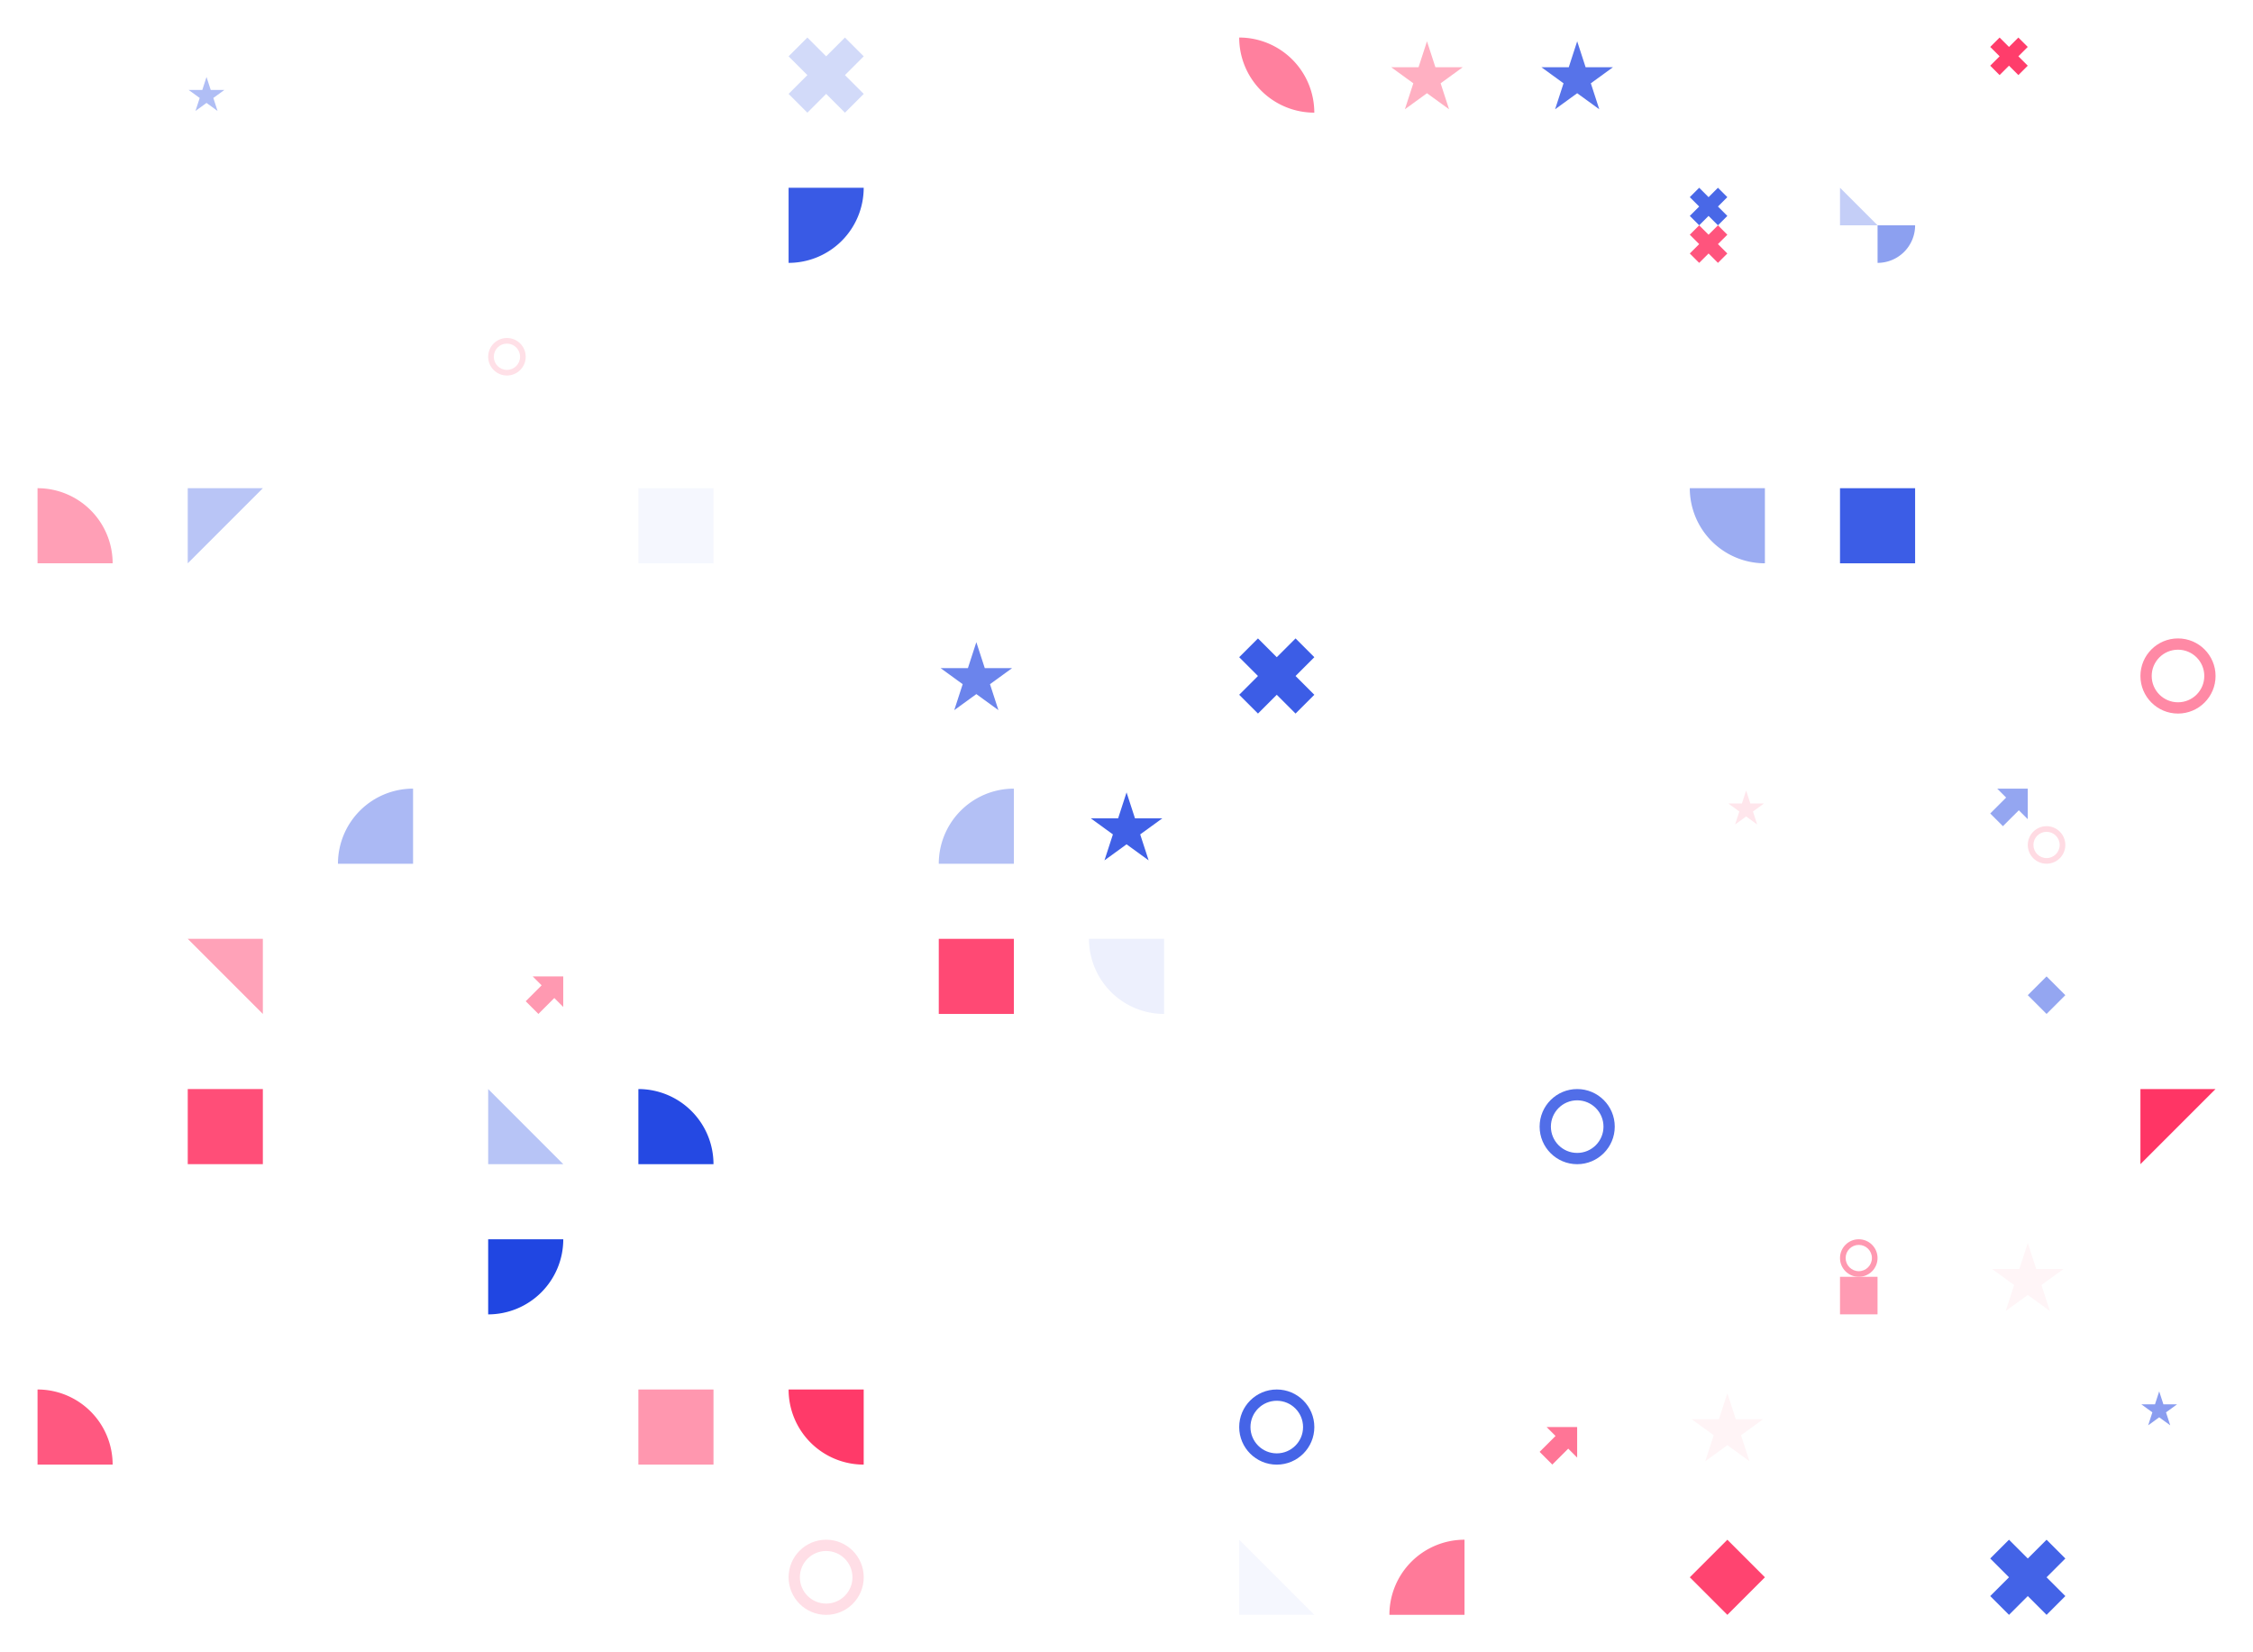 <?xml version="1.0" standalone="no"?><svg xmlns:xlink="http://www.w3.org/1999/xlink" xmlns="http://www.w3.org/2000/svg" viewBox="0 0 1000 733.339" preserveAspectRatio="xMaxYMax slice"><rect x="0" y="0" width="1000" height="733.339" fill="#333333" stroke="none"/><g transform="scale(1.424)"><rect x="0" y="0" width="702.273" height="515" fill="#ffffff"/><rect x="58.523" y="11.705" width="23.409" height="23.409" fill="#ffffff"/><g transform="translate(58.52,23.41) scale(0.585) rotate(0)"><path d="M10 1L12.245 7.91H19.511L13.633 12.18L15.878 19.09L10 14.82L4.122 19.09L6.367 12.18L0.489 7.91H7.755L10 1Z" fill="#b0bef5"/></g><g transform="translate(245.8,11.7) scale(1.171) rotate(0)"><path d="M10 5L5 0L0 5L5 10L0 15L5 20L10 15L15 20L20 15L15 10L20 5L15 0L10 5Z" fill="#d2daf9"/></g><path d="M 386.25 11.7 A 23.41 23.41 0 0 1  409.66 35.11 L 386.25 11.7 A 23.41 23.41 0 0 0 409.66 35.11" fill="#ff809e"/><g transform="translate(433.07,11.7) scale(1.171) rotate(0)"><path d="M10 1L12.245 7.91H19.511L13.633 12.18L15.878 19.09L10 14.82L4.122 19.09L6.367 12.18L0.489 7.91H7.755L10 1Z" fill="#ffb0c2"/></g><g transform="translate(479.89,11.7) scale(1.171) rotate(0)"><path d="M10 1L12.245 7.91H19.511L13.633 12.18L15.878 19.09L10 14.82L4.122 19.09L6.367 12.18L0.489 7.91H7.755L10 1Z" fill="#5773e9"/></g><rect x="620.341" y="11.705" width="23.409" height="23.409" fill="#ffffff"/><g transform="translate(620.34,11.7) scale(0.585) rotate(0)"><path d="M10 5L5 0L0 5L5 10L0 15L5 20L10 15L15 20L20 15L15 10L20 5L15 0L10 5Z" fill="#ff3d6b"/></g><path d="M 245.8 81.93 A 23.41 23.41 0 0 0 269.21 58.52 L 245.8 58.52" fill="#395ae5"/><rect x="526.705" y="58.523" width="23.409" height="23.409" fill="#ffffff"/><g transform="translate(526.7,58.52) scale(0.585) rotate(0)"><path d="M10 5L5 0L0 5L5 10L0 15L5 20L10 15L15 20L20 15L15 10L20 5L15 0L10 5Z" fill="#4968e7"/></g><g transform="translate(526.7,70.23) scale(0.585) rotate(0)"><path d="M10 5L5 0L0 5L5 10L0 15L5 20L10 15L15 20L20 15L15 10L20 5L15 0L10 5Z" fill="#ff547d"/></g><rect x="573.523" y="58.523" width="23.409" height="23.409" fill="#ffffff"/><polygon points="573.52,58.52 585.22,70.22 573.52,70.22" fill="#c4cef7"/><path d="M 585.23 81.93 A 11.7 11.7 0 0 0 596.93 70.23 L 585.23 70.23" fill="#8ca0f0"/><rect x="58.523" y="105.341" width="23.409" height="23.409" fill="#ffffff"/><rect x="152.159" y="105.341" width="23.409" height="23.409" fill="#ffffff"/><g transform="translate(152.16,105.34) scale(0.585) rotate(0)"><path fill-rule="evenodd" clip-rule="evenodd" d="M10 20C15.523 20 20 15.523 20 10C20 4.477 15.523 0 10 0C4.477 0 0 4.477 0 10C0 15.523 4.477 20 10 20ZM10 17C13.866 17 17 13.866 17 10C17 6.134 13.866 3 10 3C6.134 3 3 6.134 3 10C3 13.866 6.134 17 10 17Z" fill="#ffe0e7"/></g><path d="M 11.7 152.16 A 23.41 23.41 0 0 1 35.11 175.57 L 11.7 175.57" fill="#ff9fb6"/><polygon points="58.52,152.16 81.93,152.16 58.52,175.57" fill="#b9c5f6"/><rect x="198.98" y="152.16" width="23.41" height="23.41" fill="#f5f7fe"/><path d="M 526.7 152.16 A 23.41 23.41 0 0 0 550.11 175.57 L 550.11 152.16" fill="#9bacf2"/><rect x="573.52" y="152.16" width="23.41" height="23.41" fill="#3c5de6"/><g transform="translate(292.61,198.98) scale(1.171) rotate(0)"><path d="M10 1L12.245 7.91H19.511L13.633 12.18L15.878 19.09L10 14.82L4.122 19.09L6.367 12.18L0.489 7.91H7.755L10 1Z" fill="#6b84ec"/></g><g transform="translate(386.25,198.98) scale(1.171) rotate(0)"><path d="M10 5L5 0L0 5L5 10L0 15L5 20L10 15L15 20L20 15L15 10L20 5L15 0L10 5Z" fill="#3c5de6"/></g><rect x="573.523" y="198.977" width="23.409" height="23.409" fill="#ffffff"/><g transform="translate(667.16,198.98) scale(1.171) rotate(0)"><path fill-rule="evenodd" clip-rule="evenodd" d="M10 20C15.523 20 20 15.523 20 10C20 4.477 15.523 0 10 0C4.477 0 0 4.477 0 10C0 15.523 4.477 20 10 20ZM10 17C13.866 17 17 13.866 17 10C17 6.134 13.866 3 10 3C6.134 3 3 6.134 3 10C3 13.866 6.134 17 10 17Z" fill="#ff89a5"/></g><path d="M 105.34 269.21 A 23.41 23.41 0 0 1  128.75 245.8 L 128.75 269.21" fill="#abb9f4"/><path d="M 292.61 269.21 A 23.41 23.41 0 0 1  316.02 245.8 L 316.02 269.21" fill="#b3c0f5"/><g transform="translate(339.43,245.8) scale(1.171) rotate(0)"><path d="M10 1L12.245 7.91H19.511L13.633 12.18L15.878 19.09L10 14.82L4.122 19.09L6.367 12.18L0.489 7.91H7.755L10 1Z" fill="#4060e6"/></g><rect x="526.705" y="245.795" width="23.409" height="23.409" fill="#ffffff"/><g transform="translate(538.41,245.8) scale(0.585) rotate(0)"><path d="M10 1L12.245 7.91H19.511L13.633 12.18L15.878 19.09L10 14.82L4.122 19.09L6.367 12.18L0.489 7.91H7.755L10 1Z" fill="#ffe6ec"/></g><rect x="620.341" y="245.795" width="23.409" height="23.409" fill="#ffffff"/><g transform="translate(620.34,245.8) scale(0.585) rotate(0)"><path d="M19.998 0.002L3.727 -7.68637e-07L8.478 4.754L0 13.235L6.766 20L15.246 11.521L20 16.275L19.998 0.002Z" fill="#94a6f1"/></g><g transform="translate(632.05,257.5) scale(0.585) rotate(0)"><path fill-rule="evenodd" clip-rule="evenodd" d="M10 20C15.523 20 20 15.523 20 10C20 4.477 15.523 0 10 0C4.477 0 0 4.477 0 10C0 15.523 4.477 20 10 20ZM10 17C13.866 17 17 13.866 17 10C17 6.134 13.866 3 10 3C6.134 3 3 6.134 3 10C3 13.866 6.134 17 10 17Z" fill="#ffdbe3"/></g><polygon points="58.52,292.61 81.93,292.61 81.93,316.02" fill="#ffa2b8"/><rect x="152.159" y="292.614" width="23.409" height="23.409" fill="#ffffff"/><g transform="translate(163.86,304.32) scale(0.585) rotate(0)"><path d="M19.998 0.002L3.727 -7.68637e-07L8.478 4.754L0 13.235L6.766 20L15.246 11.521L20 16.275L19.998 0.002Z" fill="#ff99b1"/></g><rect x="292.61" y="292.61" width="23.41" height="23.41" fill="#ff4974"/><path d="M 339.43 292.61 A 23.41 23.41 0 0 0 362.84 316.02 L 362.84 292.61" fill="#edf0fd"/><rect x="620.341" y="292.614" width="23.409" height="23.409" fill="#ffffff"/><g transform="translate(632.05,304.32) scale(0.585) rotate(0)"><path d="M10 0L20 10L10 20L0 10L10 0Z" fill="#94a6f1"/></g><rect x="58.52" y="339.43" width="23.41" height="23.41" fill="#ff4e78"/><polygon points="152.16,339.43 175.57,362.84 152.16,362.84" fill="#b7c4f6"/><path d="M 198.98 339.43 A 23.41 23.41 0 0 1 222.39 362.84 L 198.98 362.84" fill="#2549e3"/><g transform="translate(479.89,339.43) scale(1.171) rotate(0)"><path fill-rule="evenodd" clip-rule="evenodd" d="M10 20C15.523 20 20 15.523 20 10C20 4.477 15.523 0 10 0C4.477 0 0 4.477 0 10C0 15.523 4.477 20 10 20ZM10 17C13.866 17 17 13.866 17 10C17 6.134 13.866 3 10 3C6.134 3 3 6.134 3 10C3 13.866 6.134 17 10 17Z" fill="#516ee8"/></g><rect x="620.341" y="339.432" width="23.409" height="23.409" fill="#ffffff"/><polygon points="667.16,339.43 690.57,339.43 667.16,362.84" fill="#ff3565"/><path d="M 152.16 409.66 A 23.41 23.41 0 0 0 175.57 386.25 L 152.16 386.25" fill="#2046e2"/><rect x="573.523" y="386.25" width="23.409" height="23.409" fill="#ffffff"/><g transform="translate(573.52,386.25) scale(0.585) rotate(0)"><path fill-rule="evenodd" clip-rule="evenodd" d="M10 20C15.523 20 20 15.523 20 10C20 4.477 15.523 0 10 0C4.477 0 0 4.477 0 10C0 15.523 4.477 20 10 20ZM10 17C13.866 17 17 13.866 17 10C17 6.134 13.866 3 10 3C6.134 3 3 6.134 3 10C3 13.866 6.134 17 10 17Z" fill="#ff99b1"/></g><rect x="573.52" y="397.95" width="11.7" height="11.7" fill="#ff9bb3"/><g transform="translate(620.34,386.25) scale(1.171) rotate(0)"><path d="M10 1L12.245 7.91H19.511L13.633 12.18L15.878 19.09L10 14.82L4.122 19.09L6.367 12.18L0.489 7.91H7.755L10 1Z" fill="#fff5f7"/></g><path d="M 11.7 433.07 A 23.41 23.41 0 0 1 35.11 456.48 L 11.7 456.48" fill="#ff5880"/><rect x="198.98" y="433.07" width="23.41" height="23.41" fill="#ff97af"/><path d="M 245.8 433.07 A 23.41 23.41 0 0 0 269.21 456.48 L 269.21 433.07" fill="#ff3a69"/><g transform="translate(386.25,433.07) scale(1.171) rotate(0)"><path fill-rule="evenodd" clip-rule="evenodd" d="M10 20C15.523 20 20 15.523 20 10C20 4.477 15.523 0 10 0C4.477 0 0 4.477 0 10C0 15.523 4.477 20 10 20ZM10 17C13.866 17 17 13.866 17 10C17 6.134 13.866 3 10 3C6.134 3 3 6.134 3 10C3 13.866 6.134 17 10 17Z" fill="#4564e7"/></g><rect x="479.886" y="433.068" width="23.409" height="23.409" fill="#ffffff"/><g transform="translate(479.89,444.77) scale(0.585) rotate(0)"><path d="M19.998 0.002L3.727 -7.68637e-07L8.478 4.754L0 13.235L6.766 20L15.246 11.521L20 16.275L19.998 0.002Z" fill="#ff7596"/></g><g transform="translate(526.7,433.07) scale(1.171) rotate(0)"><path d="M10 1L12.245 7.91H19.511L13.633 12.18L15.878 19.09L10 14.82L4.122 19.09L6.367 12.18L0.489 7.91H7.755L10 1Z" fill="#fff4f6"/></g><rect x="667.159" y="433.068" width="23.409" height="23.409" fill="#ffffff"/><g transform="translate(667.16,433.07) scale(0.585) rotate(0)"><path d="M10 1L12.245 7.91H19.511L13.633 12.18L15.878 19.09L10 14.82L4.122 19.09L6.367 12.18L0.489 7.91H7.755L10 1Z" fill="#8a9df0"/></g><rect x="105.341" y="479.886" width="23.409" height="23.409" fill="#ffffff"/><g transform="translate(245.8,479.89) scale(1.171) rotate(0)"><path fill-rule="evenodd" clip-rule="evenodd" d="M10 20C15.523 20 20 15.523 20 10C20 4.477 15.523 0 10 0C4.477 0 0 4.477 0 10C0 15.523 4.477 20 10 20ZM10 17C13.866 17 17 13.866 17 10C17 6.134 13.866 3 10 3C6.134 3 3 6.134 3 10C3 13.866 6.134 17 10 17Z" fill="#ffdee6"/></g><polygon points="386.25,479.89 409.66,503.3 386.25,503.3" fill="#f5f7fe"/><path d="M 433.07 503.3 A 23.41 23.41 0 0 1  456.48 479.89 L 456.48 503.3" fill="#ff7a99"/><g transform="translate(526.7,479.89) scale(1.171) rotate(0)"><path d="M10 0L20 10L10 20L0 10L10 0Z" fill="#ff4470"/></g><rect x="573.523" y="479.886" width="23.409" height="23.409" fill="#ffffff"/><g transform="translate(620.34,479.89) scale(1.171) rotate(0)"><path d="M10 5L5 0L0 5L5 10L0 15L5 20L10 15L15 20L20 15L15 10L20 5L15 0L10 5Z" fill="#4363e7"/></g></g></svg>